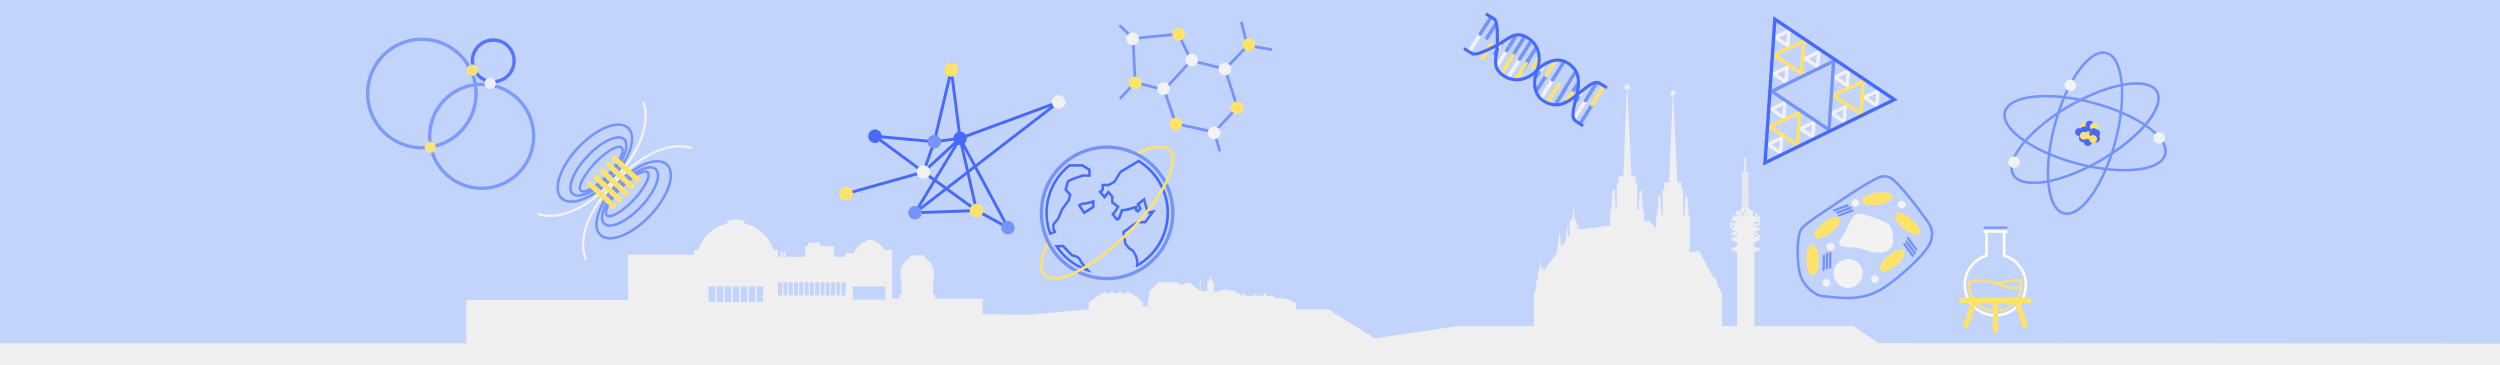 <?xml version="1.0" encoding="UTF-8" standalone="no"?>
<svg
   xmlns:dc="http://purl.org/dc/elements/1.1/"
   xmlns:cc="http://creativecommons.org/ns#"
   xmlns:rdf="http://www.w3.org/1999/02/22-rdf-syntax-ns#"
   xmlns:svg="http://www.w3.org/2000/svg"
   xmlns="http://www.w3.org/2000/svg"
   xmlns:sodipodi="http://sodipodi.sourceforge.net/DTD/sodipodi-0.dtd"
   xmlns:inkscape="http://www.inkscape.org/namespaces/inkscape"
   viewBox="0 0 2500 365.17"
   version="1.1"
   id="svg392"
   sodipodi:docname="zahlavi.svg"
   inkscape:version="0.92.1 r15371">
  <rect x="0" y="0" width="2500" height="365.17" fill="#333333" stroke="none"/>
  <sodipodi:namedview
     pagecolor="#ffffff"
     bordercolor="#666666"
     borderopacity="1"
     objecttolerance="10"
     gridtolerance="10"
     guidetolerance="10"
     inkscape:pageopacity="0"
     inkscape:pageshadow="2"
     inkscape:window-width="960"
     inkscape:window-height="1182"
     id="namedview394"
     showgrid="false"
     inkscape:zoom="0.2768"
     inkscape:cx="1097.8715"
     inkscape:cy="131.4119"
     inkscape:window-x="0"
     inkscape:window-y="0"
     inkscape:window-maximized="0"
     inkscape:current-layer="svg392" />
  <defs
     id="defs4">
    <style
       id="style2">.cls-1{fill:#c3d4fc;}.cls-2,.cls-4,.cls-9{fill:blue;}.cls-3{fill:#efefef;}.cls-4{font-size:20.98px;font-family:NeueHaasUnicaPro-Regular, Neue Haas Unica Pro;}.cls-5{letter-spacing:-0.02em;}.cls-6{letter-spacing:0.01em;}.cls-7{letter-spacing:-0.01em;}.cls-8{letter-spacing:-0.02em;}.cls-9{font-size:43.72px;font-family:NeueHaasUnicaPro-Bold, Neue Haas Unica Pro;font-weight:700;}.cls-10{letter-spacing:-0.03em;}.cls-11{letter-spacing:0.01em;}.cls-12{font-size:34.97px;}.cls-13{letter-spacing:-0.01em;}.cls-14{letter-spacing:0.01em;}.cls-15{letter-spacing:0em;}.cls-16{letter-spacing:-0.03em;}.cls-17{fill:none;stroke:blue;stroke-miterlimit:10;stroke-width:4px;}.cls-18{fill:#fff;}.cls-19{fill:#ffe368;}.cls-20{fill:#7594f9;}.cls-21{fill:#f2f2f2;}.cls-22{fill:#486afc;}.cls-23{opacity:0.89;}</style>
  </defs>
  <title
     id="title6">zahlavi_bile_vystupy_novyvizual</title>
  <polygon
     style="fill:#c3d4fc"
     id="polygon8"
     points="0,0 0,365.01 2500,357.76 2500,0 "
     class="cls-1" />
  <path
     style="fill:#efefef"
     inkscape:connector-curvature="0"
     id="path12"
     d="M 1878.51,343.1 1853.26,326 h -98.92 v -74.17 c 3.34,-0.56 5.5,-1.44 5.5,-2.43 0,-0.99 -2.16,-1.86 -5.5,-2.42 v -5 c 3.34,-0.61 5.5,-1.56 5.5,-2.63 0,-0.42 -0.35,-0.83 -1,-1.21 a 1.58,1.58 0 1 0 -2.08,-1.5 1.69,1.69 0 0 0 0.17,0.71 23.29,23.29 0 0 0 -2.6,-0.62 v -4.83 c 3.34,-0.64 5.5,-1.63 5.5,-2.74 0,-1.11 -2.16,-2.1 -5.5,-2.73 V 222 a 17.36,17.36 0 0 0 3.43,-1 1,1 0 0 0 0,0.3 1.06,1.06 0 1 0 1.34,-1 1.59,1.59 0 0 0 0.78,-1.2 c 0,-0.5 -0.38,-1 -1,-1.4 h 0.2 a 1,1 0 1 0 -0.69,-0.3 20.62,20.62 0 0 0 -6.17,-1.62 3.59,3.59 0 0 0 -2.45,-6.23 h -0.27 l -1.47,-3.72 v -1.87 h 1 v -0.51 h -1 v -3.75 h 1 v -0.52 h -1 v -3.78 h 1 v -0.51 h -1 v -3.76 h 1 v -0.52 h -1 v -3.75 h 1 v -0.52 h -1 v -3.79 h 1 V 182 h -1 v -3.79 h 1 v -0.51 h -1 v -3.8 h 1 v -0.51 h -1 v -1.89 h -1.11 v 0 l -1.2,1.19 v -1.24 h 0.28 v -2.34 h -0.51 v -0.47 h 0.51 v -2.34 h -0.51 v -0.49 h 0.51 v -2.33 h -0.51 v -0.49 h 0.51 v -2.34 h -0.51 v -0.62 h 0.51 v -2.34 h -1.66 v 2.34 h 0.51 v 0.62 h -0.51 v 2.34 h 0.51 v 0.49 h -0.51 v 2.33 h 0.51 v 0.49 h -0.51 v 2.34 h 0.51 v 0.47 h -0.51 v 2.34 h 0.27 v 1.24 l -1.19,-1.19 v 0 h -1.11 v 1.89 h -1 v 0.51 h 1 v 3.8 h -1 v 0.51 h 1 V 182 h -1 v 0.52 h 1 v 3.79 h -1 v 0.52 h 1 v 3.75 h -1 v 0.52 h 1 v 3.76 h -1 v 0.51 h 1 v 3.76 h -1 v 0.52 h 1 v 3.75 h -1 v 0.51 h 1 v 1.87 c 0,0 -1.09,2.76 -2.19,5.52 a 2.44,2.44 0 1 0 -1.71,4.22 l -0.14,0.34 c -4,0.65 -6.7,1.82 -6.7,3.15 0,1.33 2.16,2.25 5.51,2.92 v 1.32 a 2.11,2.11 0 1 0 -2.14,3.61 c -2.1,0.6 -3.37,1.38 -3.37,2.23 0,1.11 2.16,2.1 5.51,2.74 v 4.83 c -3.35,0.61 -5.51,1.56 -5.51,2.62 0,1.06 2.16,2 5.51,2.63 v 5 c -3.35,0.56 -5.51,1.43 -5.51,2.42 0,0.99 2.16,1.87 5.51,2.43 V 326 h -278.54 l -83.7,12.33 -51.8,7.63 -19.19,2.83 54.56,1 32.19,0.56 3.63,0.07 v 0 l 508.08,8.91 z m -132.79,-134.65 0.5,1.12 -0.4,2.53 c -0.03,-1.25 -0.07,-2.55 -0.1,-3.65 z m 2.71,1.29 -0.16,0.06 v -0.56 z m -1.56,5.61 h -0.78 l 0.2,-1 a 3.48,3.48 0 0 0 0.58,1 z m 0,-11.41 v 1.11 l -1.11,-1.11 z m -1.14,-0.51 1.14,-1.14 v 1.14 z m 1.14,-3.75 v 1.12 l -1.13,-1.12 z m -1.13,-0.52 1.13,-1.13 v 1.13 z m 1.13,-3.76 v 1.13 l -1.13,-1.13 z m -1.13,-0.51 1.13,-1.13 v 1.13 z m 1.13,-3.76 v 1.13 l -1.13,-1.13 z m -1.13,-0.52 1.13,-1.12 v 1.12 z m 1.13,-3.75 V 188 l -1.13,-1.12 z m -1.13,-0.52 1.13,-1.12 v 1.12 z m 1.13,-3.79 v 1.12 l -1.13,-1.12 z m -1.13,-0.52 1.13,-1.12 V 182 Z m 1.13,-3.79 v 1.13 l -1.13,-1.13 z m -1.13,-0.51 1.13,-1.13 v 1.13 z m 1.13,-5.44 v 1.13 h -1.13 z m 0,1.64 v 1.13 l -1.13,-1.13 z m -1.2,0.66 1.2,1.2 v 0.08 l -1.2,1.19 z m 0,4.31 1.2,1.2 v 0.08 l -1.2,1.19 z m 0,4.31 1.2,1.2 v 0.08 l -1.2,1.19 z m 0,4.31 1.2,1.19 v 0 l -1.2,1.19 z m 0,4.27 1.2,1.2 v 0 l -1.2,1.2 z m 0,4.27 1.2,1.2 v 0 l -1.2,1.2 z m 0,4.28 1.2,1.19 v 0 l -1.2,1.19 z m 0,4.25 1.2,1.19 v 0 l -0.33,2.07 -0.87,-2.07 z m -1,3.72 0.26,7 v 0 l -0.88,-5.47 z m -1.28,-36 1.12,1.13 h -1.12 z m 0,1.64 h 1.12 l -1.12,1.13 z m 0,1.86 1.19,-1.2 v 2.47 l -1.19,-1.19 z m 0,0.81 1.13,1.13 h -1.13 z m 0,1.64 h 1.12 l -1.12,1.13 z m 0,1.86 1.19,-1.2 v 2.47 l -1.19,-1.19 z m 0,0.81 1.12,1.12 h -1.12 z m 0,1.64 h 1.12 l -1.12,1.12 z m 0,1.86 1.19,-1.2 v 2.47 l -1.19,-1.19 z m 0,0.81 1.13,1.12 h -1.13 z m 0,1.64 h 1.12 l -1.12,1.12 z m 0,1.85 1.19,-1.19 V 190 l -1.19,-1.19 z m 0,0.78 1.13,1.12 h -1.13 z m 0,1.64 h 1.12 l -1.12,1.13 z m 0,1.86 1.19,-1.2 v 2.44 l -1.19,-1.2 z m 0,0.77 1.13,1.13 h -1.13 z m 0,1.64 h 1.12 l -1.12,1.13 z m 0,1.86 1.19,-1.2 v 2.44 l -1.19,-1.2 z m 0,0.77 1.13,1.13 h -1.13 z m 0,1.65 h 1.12 l -1.12,1.12 z m 0,1.85 1.19,-1.19 v 2.41 l -1.19,-1.19 z m 0,0.76 1.14,1.14 h -1.14 z m 0,1.65 h 1.11 l -1.11,1.11 z m 0,1.84 1.19,-1.19 v 1.22 c 0,0 -0.34,0.88 -0.85,2.14 l -0.34,-2.14 z m -0.36,3.87 v 0 0.05 c 0,0 -0.03,-0.04 -0.03,-0.07 z m -0.34,3.54 0.69,-1.71 0.76,3.88 c -0.57,0 -1.13,0 -1.68,0.07 0.01,-0.65 0.08,-1.45 0.17,-2.26 z m -3.16,2.09 a 2.37,2.37 0 0 0 1.2,-2.94 l 1.26,-3.1 -0.33,3.89 c -0.37,0.94 -0.72,1.79 -1,2.45 q -0.67,0.06 -1.32,0.15 z m -8,6.93 a 1.38,1.38 0 1 0 1.38,1.38 1.37,1.37 0 0 0 -1.43,-1.4 z m 0,10.79 a 0.85,0.85 0 0 0 -0.84,0.85 0.85,0.85 0 0 0 1.69,0 0.85,0.85 0 0 0 -0.9,-0.87 z m 3.07,-1.3 a 2.15,2.15 0 1 0 2.15,2.15 2.15,2.15 0 0 0 -2.2,-2.17 z m 21.69,0.67 a 1.48,1.48 0 1 0 1.48,1.48 1.48,1.48 0 0 0 -1.53,-1.5 z m 0,-8.89 a 1.48,1.48 0 1 0 1.48,1.48 1.48,1.48 0 0 0 -1.53,-1.5 z m 2.54,-0.53 a 1.17,1.17 0 1 0 1.16,1.16 1.16,1.16 0 0 0 -1.21,-1.13 z m 1.06,3.28 a 0.85,0.85 0 1 0 0,1.69 0.85,0.85 0 0 0 0,-1.69 z m -28.67,-1 a 1.24,1.24 0 1 0 1.23,1.23 1.23,1.23 0 0 0 -1.28,-1.27 z m 25.07,-12.31 a 1.48,1.48 0 1 0 1.48,1.48 1.48,1.48 0 0 0 -1.53,-1.52 z m -22.64,2 a 1,1 0 1 0 1,1 0.95,0.95 0 0 0 -1.05,-1.03 z"
     class="cls-3" />
  <path
     style="fill:#efefef"
     inkscape:connector-curvature="0"
     id="path14"
     d="m 1328.2,309.33 h -32.37 l -0.14,-5.92 0.91,-0.15 -9.6,-4.26 -5,-0.42 v -2.17 h -1 v 2.08 l -6.88,-0.57 -1.24,-2 h -1 v -0.51 h -1 v 0.51 h -4.37 v -2.05 h -2.72 v 2.05 h -2.41 v -1.47 h -1.57 v 1.47 h -3 v -1.83 h -1.61 v 1.83 h -0.8 v -1.83 h -0.92 v 1.83 h -2.74 l -6.16,-0.51 v -2.36 H 1243 v 2.23 l -1.65,-0.14 -8.09,-4.42 -8.65,-0.69 v -1.63 h -0.92 v 1.6 l -1.52,-0.13 -3.62,1.7 h -2.76 l -0.72,0.75 -1.09,-0.58 v -7.78 h 0.4 v -1 h -0.54 l -1.24,-2.12 -1.26,-1.07 v -1.06 l -0.37,-2.15 h -0.61 l -0.6,2.18 v 1.06 l -1.35,1.18 -1.21,1.95 h -0.26 v 0.82 h 0.27 V 291 l -2.53,-0.11 v 0.91 h -1.66 v -0.58 h -2.26 v -11.36 h -0.58 v 2.52 h -0.53 v 3.49 h 0.53 v 4.89 l -10.24,-7.8 h -4.79 l -2.64,1.72 -2.3,-0.05 -2.13,-2.3 h -19.64 l -10.12,9.88 h 0.75 v 5.51 l -1.15,1.38 v 7.07 l -5.46,-0.06 v -3.31 h 1.46 l -5.94,-4.49 v -1.83 h -1.07 v 1 l -5.55,-4.2 h -2.76 V 292 h -2.22 v 1.34 h -5.21 V 292 h -2.22 v 1.34 h -5.82 V 292 h -2.23 v 1.34 h -5 V 292 h -2.22 v 1.34 h -2 l -12.87,9 v 7 l -58.25,5.31 3.33,49.12 367.48,-9 z"
     class="cls-3" />
  <path
     style="fill:#efefef"
     inkscape:connector-curvature="0"
     id="path16"
     d="M 2500,343.68 V 365 H 1160.55 l 110.11,-7 v 0 l 103.09,-6.6 16.84,-1.08 3.2,-0.2 117.42,-7.52 22.65,0.05 v -48.73 l 2.43,-5.68 v -6.89 l 1.35,-1.87 1.49,-13.13 0.64,5.2 c 0.29,-6.12 0.57,-12.1 0.57,-12.49 l 1.74,13.15 c 0.41,-2.68 0.84,-5.54 0.9,-5.86 0,0 0.47,2.11 1,4.37 l 12.9,-17.85 2.83,-21.17 c 0,0 0.69,7.89 1.45,15.25 l 4.82,-6.67 c 0.53,-6.69 1.23,-15.47 1.23,-15.78 0,0 0.49,6.85 0.91,12.82 l 1.62,-2.24 V 222 l 2.94,-3.57 0.71,-12.24 1.14,11.87 2.5,5.76 v 6 l 1,-0.12 0.77,-6.31 c 0,0 0.28,2.82 0.62,6.13 l 30.79,-3.94 V 209.2 h 1.42 v -8.51 h 0.71 v -10.64 h 2.43 v 10.64 h 0.71 v 8.51 h 1.32 v -25.54 h 1.62 v -7.14 h 4.91 l 3.51,-86.82 a 2.58,2.58 0 0 1 0.21,-5.14 v -0.91 0.91 a 2.58,2.58 0 0 1 0.24,5.14 l 4.18,86.82 h 4.2 v 7.14 h 1.62 V 210 h 1.42 v -8.5 h 0.71 v -10.64 h 2.43 v 10.64 h 0.71 v 8.5 h 1.44 v 11.23 l 5.37,-0.69 6.69,8.08 v -13.34 h 1.41 v -8.51 h 0.71 v -10.64 h 2.44 v 10.64 h 0.71 v 8.51 h 1.31 v -25.54 h 1.62 v -7.14 h 4.92 l 3.5,-86.82 a 2.58,2.58 0 0 1 0.21,-5.14 v -0.91 0.91 a 2.58,2.58 0 0 1 0.25,5.14 l 4.18,86.82 h 4.19 v 7.14 h 1.62 v 26.35 h 1.42 v -8.51 h 0.71 v -10.64 h 2.43 v 10.64 h 0.71 v 8.51 h 1.42 V 252 l 9.32,-1 13.86,25.89 4,2.84 v 4.86 l 4.86,8.11 V 343 l 156.57,0.14 z"
     class="cls-3" />
  <path
     style="fill:#efefef"
     inkscape:connector-curvature="0"
     id="path18"
     d="m 1406.29,354.84 -5.82,-0.62 -26.71,-2.86 -15.35,-1.64 -35.41,-3.79 -292.51,-31.29 -48,-0.36 0.3,-15.58 h -47.67 v -4 H 933 v -13.9 h 0.86 V 273 a 16.69,16.69 0 0 0 -9.33,-15 v -2.63 H 909.87 V 258 a 16.67,16.67 0 0 0 -9.33,15 v 7.76 h 0.86 v 13.9 h -2.1 v 4 H 892 V 250 h -7.65 a 16.12,16.12 0 0 0 -10.94,-8.57 v -1.36 h -2.24 v -0.56 h -2.54 v 0.56 h -2.24 v 1.36 A 16.13,16.13 0 0 0 854.29,253 h -8.91 v 3.88 H 834 v -10.76 h -13.7 v -3.48 h -11.95 v 3.48 h -3.28 v 10.75 h -19.51 v -5.07 h -2 v 5.07 h -1.1 v -5.07 h -2 v 5.07 H 777.9 V 250 h -4.47 a 39.48,39.48 0 0 0 -29.21,-26.57 v -2.85 h -3.35 v -0.89 h -10 v 0.89 h -3.35 v 2.85 A 39.48,39.48 0 0 0 698.32,250 H 694 v 4.77 H 628.15 V 300 l -161.81,-0.14 v 2.58 40.9 H 0 V 365 H 1432.11 Z M 715.12,302 h -6.48 v -15.56 h 6.48 z m 8,0 h -6.51 v -15.56 h 6.51 z m 8,0 h -6.51 v -15.56 h 6.51 z m 8,0 h -6.5 v -15.56 h 6.5 z m 8,0 h -6.5 V 286.44 H 747 Z m 8,0 h -6.62 v -15.56 h 6.5 z m 8,0 h -6.49 V 286.44 H 763 Z m 18.94,-6.47 h -4 v -13.27 h 4 z m 5.29,0 h -4 v -13.27 h 4 z m 5.29,0 h -4 v -13.27 h 4 z m 5.29,0 h -4 v -13.27 h 4 z m 5.29,0 h -4 v -13.27 h 4 z m 5.29,0 h -4 v -13.27 h 4 z m 5.29,0 h -4 v -13.27 h 4 z m 5.29,0 h -4 v -13.27 h 4 z m 5.28,0 h -4 v -13.27 h 4 z m 5.29,0 h -4 v -13.27 h 4 z m 5.29,0 h -4 v -13.27 h 4 z m 5.29,0 h -4 v -13.27 h 4 z m 5.29,0 h -4 v -13.27 h 4 z m 40,4.08 h -32.77 v -13.17 h 32.57 z"
     class="cls-3" />
  <g
     id="Vrstva_24"
     data-name="Vrstva 24">
    <path
       class="cls-18"
       d="M1995.3,316.69a31.84,31.84,0,0,1-10-62.05V233.35a6.16,6.16,0,0,0-1.9-.57l.2-2.55h23.83l.13,2.56a7.57,7.57,0,0,0-2.17.48v21.37a31.84,31.84,0,0,1-10,62.05Zm-7.48-83.9v23.74l-.91.27a29.28,29.28,0,1,0,16.79,0l-.91-.27V232.79Z"
       id="path77" />
    <path
       class="cls-19"
       d="M2017.09,300.93a27,27,0,0,0,5.26-13.25,27.66,27.66,0,0,1-5.38,13.26Z"
       id="path79" />
    <path
       class="cls-19"
       d="M2022.5,285.87c0,.61-.08,1.21-.15,1.81.08-.6.14-1.2.18-1.82Z"
       id="path81" />
    <path
       class="cls-19"
       d="M2020.71,286.17l1.79-.3c0-.42,0-.84,0-1.27a27.32,27.32,0,0,0-.61-5.76c-2.78.19-5.54.39-7.58.58a94.36,94.36,0,0,0-17.21,3.18,55.45,55.45,0,0,0-11.25-2.88,35.26,35.26,0,0,0-4.76-.3,69.73,69.73,0,0,0-13,1.42,29.85,29.85,0,0,0-.19,3.3,27.51,27.51,0,0,0,27.32,27.69,27.12,27.12,0,0,0,21.7-10.89h0a27.66,27.66,0,0,0,5.38-13.26c.07-.6.12-1.2.15-1.81l-1.78.3Zm-6.18-4.61c1.42-.14,3.31-.29,5.62-.45a25.48,25.48,0,0,1,.24,3.49c0,.55,0,1.08-.06,1.62a51.07,51.07,0,0,1-6.57.55,25.74,25.74,0,0,1-3-.16,44.83,44.83,0,0,1-10.16-2.75A98.4,98.4,0,0,1,2014.53,281.56Zm1.4,17.32h-.12a26.92,26.92,0,0,1-1.81,2.3h0a25,25,0,0,1-18.73,8.5,25.39,25.39,0,0,1-25.18-25.55c0-.5,0-1,0-1.5a66,66,0,0,1,11-1.08,34,34,0,0,1,4.47.28,47.65,47.65,0,0,1,8.16,1.89c1.13.36,2.24.74,3.33,1.12l1.89.68a51,51,0,0,0,11.59,3.21,29,29,0,0,0,3.2.17,46.08,46.08,0,0,0,6.32-.48h0A24.72,24.72,0,0,1,2015.93,298.88Z"
       id="path83" />
    <path
       class="cls-19"
       d="M2015.93,298.88a24.72,24.72,0,0,0,4.11-10.21,25.54,25.54,0,0,1-4.23,10.22Z"
       id="path85" />
    <path
       class="cls-19"
       d="M2020.09,288.43h0c0,.08,0,.16,0,.24A2,2,0,0,1,2020.09,288.43Z"
       id="path87" />
    <rect
       class="cls-20"
       x="1983.56"
       y="226.52"
       width="23.83"
       height="2.24"
       id="rect89" />
    <path
       class="cls-19"
       d="M2028.77,297.87h-66.93a2.68,2.68,0,0,0,0,5.35h8.93l-7.46,21.72a2.68,2.68,0,1,0,5.06,1.74l8.06-23.46h16.4c0,.13,0,.25,0,.38v26.67a2.68,2.68,0,0,0,2.67,2.67h0a2.68,2.68,0,0,0,2.68-2.67V303.6a2.45,2.45,0,0,0,0-.38h16.4l8.06,23.46a2.68,2.68,0,0,0,5.07-1.74l-7.47-21.72h8.6a2.68,2.68,0,0,0,0-5.35Z"
       id="path91" />
    <path
       class="cls-20"
       d="M2033.52,184.15c-10.55,0-17.93-3-21.26-8.7-4.5-7.74-1-19.4,10-32.83,10.66-13.11,27.15-26.5,46.44-37.7s39.08-18.89,55.75-21.65c17.09-2.84,29-.14,33.46,7.6,9.2,15.83-15.59,46.81-56.42,70.52-19.28,11.2-39.08,18.89-55.75,21.66A74.54,74.54,0,0,1,2033.52,184.15Zm103-99.4a72,72,0,0,0-11.67,1c-16.37,2.72-35.86,10.3-54.88,21.35s-35.27,24.22-45.75,37.09c-10.06,12.37-13.61,23.28-9.75,29.93s15.1,9,30.83,6.36c16.37-2.72,35.86-10.3,54.89-21.34s35.26-24.23,45.74-37.1c10.06-12.36,13.61-23.27,9.75-29.92C2152.85,87.29,2146.09,84.75,2136.52,84.75Z"
       id="path93" />
    <path
       class="cls-20"
       d="M2067,215a13.71,13.71,0,0,1-3.5-.45c-17.7-4.69-22.08-44.12-10-89.76,5.71-21.56,14.28-41,24.11-54.74,10.07-14.08,20.38-20.58,29-18.28h0c8.65,2.29,14.39,13,16.16,30.27,1.73,16.8-.47,37.93-6.19,59.49s-14.27,41-24.1,54.74C2083.78,208.5,2074.85,215,2067,215Zm36.23-161.11c-7,0-15.36,6.25-23.51,17.65-9.65,13.5-18.08,32.64-23.72,53.91s-7.81,42.06-6.11,58.57c1.63,15.85,6.83,26.08,14.27,28s17-4.33,26.29-17.29c9.66-13.5,18.08-32.65,23.72-53.91s7.81-42.06,6.11-58.57c-1.63-15.86-6.83-26.08-14.27-28.06h0A11.09,11.09,0,0,0,2103.22,53.89Z"
       id="path95" />
    <path
       class="cls-20"
       d="M2124.37,171.48c-14.41,0-30.91-2.32-47.66-6.76-21.56-5.72-41-14.28-54.74-24.11-14.09-10.08-20.58-20.39-18.29-29s13-14.39,30.27-16.16c16.81-1.73,37.94.47,59.5,6.19s41,14.28,54.73,24.11c14.09,10.07,20.58,20.38,18.29,29s-13,14.39-30.27,16.16A114.45,114.45,0,0,1,2124.37,171.48ZM2045.79,97.4a112.41,112.41,0,0,0-11.57.56c-15.86,1.63-26.09,6.83-28.06,14.27h0c-2,7.44,4.33,17,17.3,26.29,13.5,9.66,32.64,18.08,53.9,23.72s42.07,7.81,58.58,6.11c15.85-1.62,26.08-6.83,28-14.26s-4.33-17-17.3-26.3c-13.49-9.65-32.64-18.07-53.9-23.71C2076.24,99.69,2060,97.4,2045.79,97.4Z"
       id="path97" />
    <circle
       class="cls-21"
       cx="2014.11"
       cy="162.2"
       r="5.74"
       id="circle99" />
    <circle
       class="cls-21"
       cx="2159.28"
       cy="137.89"
       r="5.74"
       id="circle101" />
    <circle
       class="cls-21"
       cx="2070.39"
       cy="85.34"
       r="5.74"
       id="circle103" />
    <circle
       class="cls-22"
       cx="2083.39"
       cy="133.95"
       r="3.92"
       id="circle105" />
    <circle
       class="cls-22"
       cx="2088.39"
       cy="132.34"
       r="3.92"
       id="circle107" />
    <circle
       class="cls-22"
       cx="2088.23"
       cy="137.66"
       r="3.92"
       id="circle109" />
    <circle
       class="cls-19"
       cx="2084.57"
       cy="126.27"
       r="3.92"
       id="circle111" />
    <circle
       class="cls-22"
       cx="2089.56"
       cy="124.66"
       r="3.92"
       id="circle113" />
    <circle
       class="cls-22"
       cx="2089.4"
       cy="129.99"
       r="3.92"
       id="circle115" />
    <circle
       class="cls-22"
       cx="2091.15"
       cy="134.9"
       r="3.92"
       id="circle117" />
    <circle
       class="cls-22"
       cx="2096.14"
       cy="133.29"
       r="3.92"
       id="circle119" />
    <circle
       class="cls-22"
       cx="2095.98"
       cy="138.61"
       r="3.92"
       id="circle121" />
    <circle
       class="cls-22"
       cx="2082.99"
       cy="138.36"
       r="3.92"
       id="circle123" />
    <circle
       class="cls-22"
       cx="2087.98"
       cy="136.75"
       r="3.92"
       id="circle125" />
    <circle
       class="cls-22"
       cx="2087.82"
       cy="142.07"
       r="3.92"
       id="circle127" />
    <circle
       class="cls-22"
       cx="2079.04"
       cy="132.05"
       r="3.92"
       id="circle129" />
    <circle
       class="cls-22"
       cx="2084.03"
       cy="130.44"
       r="3.92"
       id="circle131" />
    <circle
       class="cls-19"
       cx="2083.87"
       cy="135.76"
       r="3.92"
       id="circle133" />
    <circle
       class="cls-22"
       cx="2088.93"
       cy="128.39"
       r="3.92"
       id="circle135" />
    <circle
       class="cls-19"
       cx="2093.93"
       cy="126.78"
       r="3.92"
       id="circle137" />
    <circle
       class="cls-22"
       cx="2093.76"
       cy="132.1"
       r="3.92"
       id="circle139" />
    <circle
       class="cls-19"
       cx="2088.24"
       cy="135.31"
       r="3.92"
       id="circle141" />
    <circle
       class="cls-22"
       cx="2093.24"
       cy="133.7"
       r="3.92"
       id="circle143" />
    <circle
       class="cls-19"
       cx="2093.08"
       cy="139.02"
       r="3.92"
       id="circle145" />
    <path
       class="cls-20"
       d="M610,239.57c-4.29,0-7.86-1.23-10.46-3.7-4.8-4.54-5.61-12.59-2.29-22.68,3.21-9.76,9.94-20.38,18.94-29.9,19.14-20.21,41.8-28.78,51.59-19.51,4.8,4.54,5.61,12.6,2.29,22.68-3.21,9.77-9.94,20.38-18.94,29.9s-19.24,16.82-28.82,20.56A34.4,34.4,0,0,1,610,239.57Zm47.21-77c-10.51,0-25.85,8.41-39.15,22.47-8.76,9.24-15.28,19.52-18.38,28.93-3,9.09-2.42,16.2,1.62,20s11.17,4,20.08.52c9.23-3.61,19.13-10.69,27.88-19.93s15.28-19.53,18.38-28.94c3-9.09,2.42-16.2-1.62-20A12.42,12.42,0,0,0,657.16,162.59Z"
       id="path147" />
    <path
       class="cls-20"
       d="M609.81,226.83a9,9,0,0,1-6.4-2.24c-3.32-3.14-3.48-9.06-.47-16.66,2.87-7.24,8.29-15.29,15.28-22.67,14.94-15.78,31.83-23.23,38.46-16.95h0c6.63,6.28.12,23.55-14.82,39.33-7,7.38-14.72,13.24-21.79,16.5A25.36,25.36,0,0,1,609.81,226.83Zm40.47-58.18c-6.91,0-18.63,6.16-30.2,18.37-6.77,7.15-12,14.91-14.76,21.85-2.56,6.47-2.62,11.52-.15,13.86s7.51,2,13.83-.92c6.77-3.12,14.23-8.78,21-15.93,14.88-15.72,19.73-31.15,14.92-35.71A6.6,6.6,0,0,0,650.28,168.65Z"
       id="path149" />
    <path
       class="cls-20"
       d="M609.35,217.44a4.7,4.7,0,0,1-3.34-1.18c-2.18-2.06-1.76-6.24,1.21-12.07a88.17,88.17,0,0,1,29.3-30.95c5.66-3.29,9.8-3.93,12-1.87s1.76,6.23-1.21,12.06a78.6,78.6,0,0,1-12.75,17.28A78.63,78.63,0,0,1,618,214.39C614.5,216.41,611.58,217.44,609.35,217.44Zm35.79-44.69c-1.5,0-3.91.72-7.33,2.71a85.47,85.47,0,0,0-28.3,29.89c-2.71,5.32-2.67,8.16-1.74,9s3.78.77,8.94-2.22a76.38,76.38,0,0,0,16-13.22A76.18,76.18,0,0,0,645,182.27c2.7-5.31,2.67-8.15,1.73-9h0A2.26,2.26,0,0,0,645.14,172.75Z"
       id="path151" />
    <path
       class="cls-21"
       d="M585.33,260.28c-.18-.31-4.5-7.8-3.06-21.36,1.32-12.36,7.92-32.36,31.89-57.51S658,148.27,670.46,146c13.67-2.5,21.54,1,21.87,1.18l-.94,2c-.07,0-7.7-3.41-20.73-1-12.09,2.26-31.43,10.12-54.88,34.73s-29.94,44-31.26,56c-1.42,12.9,2.7,20.12,2.74,20.19Z"
       id="path153" />
    <path
       class="cls-20"
       d="M571.28,202.92c-4.25,0-7.88-1.2-10.55-3.73-4.8-4.54-5.61-12.6-2.29-22.69,3.21-9.76,9.94-20.38,18.95-29.89,19.13-20.22,41.79-28.79,51.59-19.52s2.47,32.37-16.66,52.58C598.4,194.37,582.62,202.92,571.28,202.92Zm47.13-77c-10.51,0-25.86,8.42-39.16,22.47-8.75,9.25-15.28,19.52-18.38,28.94-3,9.09-2.41,16.2,1.62,20,8.61,8.14,30.12-.57,48-19.42s25.36-40.81,16.75-49A12.4,12.4,0,0,0,618.41,125.9Z"
       id="path155" />
    <path
       class="cls-20"
       d="M578.16,196.88a9,9,0,0,1-6.37-2.22c-6.63-6.28-.13-23.56,14.81-39.33s31.82-23.23,38.46-17h0c6.63,6.27.12,23.55-14.82,39.33C598.89,189.7,586.41,196.88,578.16,196.88Zm40.5-58.16c-6.91,0-18.64,6.15-30.2,18.37-14.88,15.72-19.72,31.15-14.91,35.7s20-1.13,34.83-16.84,19.73-31.16,14.91-35.71h0A6.51,6.51,0,0,0,618.66,138.72Z"
       id="path157" />
    <path
       class="cls-20"
       d="M583.3,192.78A4.67,4.67,0,0,1,580,191.6c-2.17-2.06-1.76-6.23,1.21-12.07a88.17,88.17,0,0,1,29.3-30.95c5.66-3.28,9.81-3.93,12-1.87,4.73,4.48-3.66,18.46-14,29.34a78.63,78.63,0,0,1-16.55,13.68C588.45,191.76,585.53,192.78,583.3,192.78Zm35.79-44.69c-1.5,0-3.91.72-7.33,2.71a85.39,85.39,0,0,0-28.3,29.9c-2.71,5.31-2.67,8.15-1.74,9s3.78.76,8.94-2.23a76.07,76.07,0,0,0,16-13.22c12.07-12.75,16.33-23.57,14.06-25.72A2.26,2.26,0,0,0,619.09,148.09Z"
       id="path159" />
    <path
       class="cls-21"
       d="M556.5,216.58c-12.3,1.55-19.31-2-19.61-2.16l1-2-.52,1,.52-1c.07,0,7.51,3.77,20.31,1.63,11.88-2,30.93-9.53,54.2-34.28s30.06-44.5,31.65-56.7c1.72-13.15-2.07-20.57-2.11-20.65l2-1c.16.32,4.12,8,2.37,21.77-1.59,12.56-8.49,32.85-32.27,58.15s-43.41,33-55.68,35Z"
       id="path161" />
    <rect
       class="cls-19"
       x="599.13"
       y="176.28"
       width="5.33"
       height="37.54"
       rx="2.67"
       ry="2.67"
       transform="translate(48.03 500.9) rotate(-46.87)"
       id="rect163" />
    <rect
       class="cls-19"
       x="605.2"
       y="169.79"
       width="5.33"
       height="37.54"
       rx="2.67"
       ry="2.67"
       transform="translate(54.69 503.28) rotate(-46.87)"
       id="rect165" />
    <rect
       class="cls-19"
       x="611.28"
       y="163.31"
       width="5.33"
       height="37.54"
       rx="2.67"
       ry="2.67"
       transform="translate(61.34 505.66) rotate(-46.87)"
       id="rect167" />
    <rect
       class="cls-19"
       x="617.35"
       y="156.83"
       width="5.33"
       height="37.54"
       rx="2.67"
       ry="2.67"
       transform="translate(67.99 508.05) rotate(-46.87)"
       id="rect169" />
    <rect
       class="cls-19"
       x="623.43"
       y="150.34"
       width="5.33"
       height="37.54"
       rx="2.67"
       ry="2.67"
       transform="translate(74.65 510.43) rotate(-46.87)"
       id="rect171" />
    <path
       class="cls-22"
       d="M977,166.81l81.9-63.15a1.59,1.59,0,0,0-1.53-2.75L961.3,136.32l-9.57-74.6-18.6,78.41-63.22-5.85,50.31,37.13L845.68,192.3l.79,2.83,76.74-21.51,1,.75v0l8.58,6.22-20.37,33.68L976.22,212l35.31,19.33Zm27.3,57.18-26.44-14.48-8.43-36.86,5.22-4ZM952.52,140.8l3.16-.41-28.81,26.53L935.34,143Zm6.94,1.39,6.69,29.28-19.82,15.28-9.61-7Zm4.48,6.46L973.23,166l-4.52,3.5Zm2.93,26,7.4,32.38-25.46-18.46Zm8.72-10.43-13.42-25.06,88-32.44Zm-17.15-27.12-5.47.71L936.18,140l14.69-61.91Zm-78.32,1.1L932.25,143l-9.46,26.67Zm45.7,33.71,27.66-25.48-19.14,31.65Zm9.38,10.42,8.71,6.32-23.5,18.11Zm-15.59,28.75,26.78-20.64,25.87,18.76Z"
       id="path173" />
    <circle
       class="cls-22"
       cx="875.02"
       cy="136.23"
       r="6.76"
       id="circle175" />
    <circle
       class="cls-21"
       cx="923.51"
       cy="172.01"
       r="6.76"
       id="circle177" />
    <circle
       class="cls-20"
       cx="934.26"
       cy="141.7"
       r="6.76"
       id="circle179" />
    <circle
       class="cls-19"
       cx="846.08"
       cy="193.72"
       r="6.76"
       id="circle181" />
    <circle
       class="cls-20"
       cx="915.1"
       cy="212.68"
       r="6.76"
       id="circle183" />
    <circle
       class="cls-19"
       cx="976.57"
       cy="210.48"
       r="6.76"
       id="circle185" />
    <circle
       class="cls-22"
       cx="960.08"
       cy="138.33"
       r="6.76"
       id="circle187" />
    <circle
       class="cls-20"
       cx="1007.91"
       cy="227.64"
       r="6.76"
       id="circle189" />
    <circle
       class="cls-21"
       cx="1058.64"
       cy="102"
       r="6.76"
       id="circle191" />
    <circle
       class="cls-19"
       cx="951.3"
       cy="69.89"
       r="6.76"
       id="circle193" />
    <g
       class="cls-23"
       id="g207">
      <path
         class="cls-20"
         d="M421.87,41a52.5,52.5,0,1,1-52.5,52.49A52.56,52.56,0,0,1,421.87,41m0-3.42a55.92,55.92,0,1,0,55.92,55.91,55.91,55.91,0,0,0-55.92-55.91Z"
         id="path195" />
      <path
         class="cls-20"
         d="M481.68,86a50.28,50.28,0,1,1-50.28,50.27A50.33,50.33,0,0,1,481.68,86m0-3.42a53.69,53.69,0,1,0,53.69,53.69,53.69,53.69,0,0,0-53.69-53.69Z"
         id="path197" />
      <path
         class="cls-22"
         d="M493.26,41.73a19.14,19.14,0,1,1-19.14,19.14,19.17,19.17,0,0,1,19.14-19.14m0-3.41a22.56,22.56,0,1,0,22.55,22.55,22.56,22.56,0,0,0-22.55-22.55Z"
         id="path199" />
      <circle
         class="cls-19"
         cx="472.4"
         cy="70.18"
         r="5.63"
         id="circle201" />
      <circle
         class="cls-21"
         cx="490.2"
         cy="83.43"
         r="5.63"
         id="circle203" />
      <circle
         class="cls-19"
         cx="430.25"
         cy="147.26"
         r="5.63"
         id="circle205" />
    </g>
    <path
       class="cls-20"
       d="M1216,132.34l22.89-24.64-12.27-38.22L1248.2,47l23.52,4,.46-2.69-22.63-3.87-1.4-1.35-.05,0-5.53-21.66-2.65.67,6,23.31L1224.6,67.61l-32.41-8.18-13-26.85-1,.09c-9,.85-38.35,3.66-44.39,4.39l-13.29-12.73-1.89,2,13.06,12.5,2.06,42.93-14.91,16.18,2,1.85,14.6-15.85,27.73,7.1,11.45,33.93,38.7,8.29,5.15,18.46,2.63-.73ZM1165.84,90.2l25.86-28.08L1224,70.26l11.8,36.75-21.86,23.54-37.13-8Zm23.77-29.84-25.77,28-27.33-7-2-41.63c5-.58,25.41-2.56,43-4.24Z"
       id="path209" />
    <circle
       class="cls-19"
       cx="1178.7"
       cy="34.32"
       r="6.32"
       id="circle211" />
    <circle
       class="cls-21"
       cx="1191.77"
       cy="60.05"
       r="6.32"
       id="circle213" />
    <circle
       class="cls-21"
       cx="1132.68"
       cy="38.83"
       r="6.32"
       id="circle215" />
    <circle
       class="cls-21"
       cx="1163.58"
       cy="88.62"
       r="6.32"
       id="circle217" />
    <circle
       class="cls-21"
       cx="1214.15"
       cy="132.89"
       r="6.32"
       id="circle219" />
    <circle
       class="cls-21"
       cx="1224.89"
       cy="69.08"
       r="6.32"
       id="circle221" />
    <circle
       class="cls-19"
       cx="1135.23"
       cy="82.99"
       r="6.32"
       id="circle223" />
    <circle
       class="cls-19"
       cx="1175.81"
       cy="123.94"
       r="6.32"
       id="circle225" />
    <circle
       class="cls-19"
       cx="1237.11"
       cy="107.65"
       r="6.32"
       id="circle227" />
    <circle
       class="cls-19"
       cx="1248.85"
       cy="44.64"
       r="6.32"
       id="circle229" />
    <path
       class="cls-20"
       d="M1107.12,148.88a64,64,0,1,1-64,64,64,64,0,0,1,64-64m0-3.42a67.39,67.39,0,1,0,67.39,67.39,67.39,67.39,0,0,0-67.39-67.39Z"
       id="path231" />
    <path
       class="cls-22"
       d="M1138.52,162.58a59.29,59.29,0,0,1,.06,100.52,29.11,29.11,0,0,0-1.4-7.39l-.09-.29-.16-.27-3-5-.32-.55-.54-.33-3.11-1.91-3.43-4.14-1.82-10.39c2.21-1.63,6.64-4.91,8.16-6.18a34.8,34.8,0,0,1,5.52-3.2h7.32l.77-1,5.6-7.42,3.87-5.13-6.33,1-.81.14-1.91-5.75-1.09-4.32-.95-3.77-3.09,2.35-3.67,2.81-1.63,1.24.77,1.69-3.27,1-5.79,1.7-5.79,1-1.47.25-.51,1.41c-.08.21-1.83,5-2.42,6.76a4.51,4.51,0,0,1-.75.44l-2.84-3.66,1.34-1.37.19-.2.15-.23,2.47-4,1.26-2-1.91-1.41-4.33-3.19v-5.62l-.65-.73-2.65-3-2.06-2.31-1.89,2.46-1.86,2.44-2.56-3,1.06-.83,1-.77v-4.13h5.07l.58-.33,5-2.8.58-.32.35-.57,6-9.54,17-10.17m-1.24,42.74.07.15,1.36,3-1.23,1.24-.2-.12v-4.24m1.25-45.74-18.82,11.29-6.27,10.07-5,2.8h-7v5.45l-3.19,2.47,6.37,7.43,3.79-5,2.65,3v5.94l5.37,4-2.48,4-2.89,3,5.37,6.93s3.46-1,4-2.48,2.47-6.93,2.47-6.93l5.94-1,5.94-1.75V211l3.12,2,3.94-4-2.1-4.59,3.67-2.8,1.12,4.42,2.63,7.92,3-.5-5.6,7.43h-6.63a40.89,40.89,0,0,0-6.58,3.79c-2,1.65-9.32,7-9.32,7l2.21,12.62,4.14,5,3.46,2.13,3,5s2.27,7.53.81,9.13c-.71.78.42,1.34,1,1.68a61.86,61.86,0,0,0,2-107.68Z"
       id="path233" />
    <path
       class="cls-22"
       d="M1092,203.23v3l-7.51,4.79-3.42-5.4a4.3,4.3,0,0,1,2.24-.67,37,37,0,0,0,8.69-1.74m2.57-3.5s-7.79,2.68-11.26,2.68a7.58,7.58,0,0,0-5.57,2.77l6,9.4,10.87-6.93v-7.92Z"
       id="path235" />
    <path
       class="cls-22"
       d="M1062.37,247.27l8.52,8.68.61.61.84.13c1.44.22,5.44,1.34,6.57,3.82a35.85,35.85,0,0,0,4.6,6.74,58.81,58.81,0,0,1-24.53-19.8l3.39-.18m1-2.62-9,.48a62,62,0,0,0,37.46,27.65s-8.61-9-10.58-13.33-8.52-5.29-8.52-5.29l-9.33-9.51Z"
       id="path237" />
    <path
       class="cls-22"
       d="M1082.1,166.66l6.07,3.88v3.78h-5.76l-.42.15s-4.16,1.48-7.19,2.45a40.22,40.22,0,0,0-7,3.2l-.89.51-.28,1-2,6.93-.4,1.37,1,1.07,3.56,4-1.07,4.62-6.29,8.48-.17.24-.12.27-4.14,9.57-4.23,5.17-.58.71v5l.25.52.8,1.67L1051,232a59.36,59.36,0,0,1,19-65.34h12.13m.75-2.56h-13.78a61.89,61.89,0,0,0-19.56,71.26l7.13-2.86-2-4.14V224.9l4.45-5.45,4.28-9.89,6.61-8.91,1.49-6.44-4.46-5,2-6.93a39.23,39.23,0,0,1,6.51-3c3.11-1,7.27-2.47,7.27-2.47h7.89v-7.76l-7.89-5Z"
       id="path239" />
    <path
       class="cls-19"
       d="M1170.53,149.16c-6-6-18.46-4.44-33.79,3.14l2.89,1.51h0c8.09-3.82,15.05-5.77,20.39-5.77,3.77,0,6.73,1,8.7,2.94,5,5,3.57,16.46-4,31.4-7.85,15.59-21.32,33.31-37.92,49.91s-34.32,30.07-49.91,37.92c-14.94,7.53-26.39,9-31.4,4-4.7-4.7-3.7-15.08,2.65-28.68l0,0-1.51-2.89c-7.41,15.14-8.94,27.37-2.94,33.37,2.51,2.5,6.1,3.7,10.54,3.7,17,0,46.23-17.4,74.41-45.58C1164.21,198.55,1182.61,161.24,1170.53,149.16Z"
       id="path241" />
    <rect
       class="cls-20"
       x="1567.57"
       y="87.1"
       width="13.82"
       height="3.66"
       rx="1.83"
       ry="1.83"
       transform="translate(2489.17 -1195.68) rotate(122.22)"
       id="rect243" />
    <rect
       class="cls-19"
       x="1563.45"
       y="94.68"
       width="12.48"
       height="3.66"
       rx="1.83"
       ry="1.83"
       transform="translate(2488.26 -1180.01) rotate(122.22)"
       id="rect245" />
    <rect
       class="cls-21"
       x="1559.69"
       y="78.44"
       width="22.08"
       height="3.66"
       rx="1.83"
       ry="1.83"
       transform="translate(2476.11 -1205.79) rotate(122.22)"
       id="rect247" />
    <rect
       class="cls-20"
       x="1549.58"
       y="94.47"
       width="22.08"
       height="3.66"
       rx="1.83"
       ry="1.83"
       transform="translate(2474.18 -1172.65) rotate(122.22)"
       id="rect249" />
    <rect
       class="cls-21"
       x="1574.91"
       y="93.23"
       width="9.8"
       height="3.66"
       rx="1.83"
       ry="1.83"
       transform="translate(2502.54 -1190.79) rotate(122.22)"
       id="rect251" />
    <rect
       class="cls-20"
       x="1573.44"
       y="97.11"
       width="7.84"
       height="3.66"
       rx="1.83"
       ry="1.83"
       transform="translate(2502.07 -1182.77) rotate(122.22)"
       id="rect253" />
    <rect
       class="cls-21"
       x="1568.52"
       y="107.33"
       width="23.2"
       height="3.66"
       rx="1.83"
       ry="1.83"
       transform="translate(645.3 1387.75) rotate(-57.78)"
       id="rect255" />
    <rect
       class="cls-20"
       x="1579.14"
       y="90.48"
       width="23.2"
       height="3.66"
       rx="1.83"
       ry="1.83"
       transform="translate(664.51 1388.87) rotate(-57.78)"
       id="rect257" />
    <rect
       class="cls-21"
       x="1464"
       y="40.53"
       width="22.08"
       height="3.66"
       rx="1.83"
       ry="1.83"
       transform="translate(652.75 1267.67) rotate(-57.78)"
       id="rect259" />
    <rect
       class="cls-20"
       x="1474.1"
       y="24.5"
       width="22.08"
       height="3.66"
       rx="1.83"
       ry="1.83"
       transform="translate(671.04 1268.73) rotate(-57.78)"
       id="rect261" />
    <rect
       class="cls-20"
       x="1552.55"
       y="73.54"
       width="24.14"
       height="3.66"
       rx="1.83"
       ry="1.83"
       transform="matrix(-0.53, 0.85, -0.85, -0.53, 2462.59, -1208.13)"
       id="rect263" />
    <rect
       class="cls-19"
       x="1541.5"
       y="91.07"
       width="24.14"
       height="3.66"
       rx="1.83"
       ry="1.83"
       transform="translate(2460.49 -1171.9) rotate(122.22)"
       id="rect265" />
    <rect
       class="cls-21"
       x="1535.18"
       y="86.79"
       width="23.78"
       height="3.66"
       rx="1.83"
       ry="1.83"
       transform="translate(647.24 1350.2) rotate(-57.78)"
       id="rect267" />
    <rect
       class="cls-20"
       x="1546.07"
       y="69.52"
       width="23.78"
       height="3.66"
       rx="1.83"
       ry="1.83"
       transform="translate(666.93 1351.35) rotate(-57.78)"
       id="rect269" />
    <rect
       class="cls-20"
       x="1531.87"
       y="81.01"
       width="19.28"
       height="3.66"
       rx="1.83"
       ry="1.83"
       transform="translate(649.54 1342.8) rotate(-57.78)"
       id="rect271" />
    <rect
       class="cls-19"
       x="1540.7"
       y="67"
       width="19.28"
       height="3.66"
       rx="1.83"
       ry="1.83"
       transform="translate(665.51 1343.73) rotate(-57.78)"
       id="rect273" />
    <rect
       class="cls-20"
       x="1522.87"
       y="69.71"
       width="14.74"
       height="3.66"
       rx="1.83"
       ry="1.83"
       transform="matrix(0.53, -0.85, 0.85, 0.53, 653.84, 1327.99)"
       id="rect275" />
    <rect
       class="cls-19"
       x="1528.77"
       y="61.24"
       width="13.62"
       height="3.66"
       rx="1.83"
       ry="1.83"
       transform="translate(663.5 1328.55) rotate(-57.78)"
       id="rect277" />
    <rect
       class="cls-20"
       x="1520.34"
       y="53.75"
       width="21.51"
       height="3.66"
       rx="1.83"
       ry="1.83"
       transform="translate(2394.46 -1210.11) rotate(122.22)"
       id="rect279" />
    <rect
       class="cls-19"
       x="1510.5"
       y="69.37"
       width="21.51"
       height="3.66"
       rx="1.83"
       ry="1.83"
       transform="translate(2392.58 -1177.83) rotate(122.22)"
       id="rect281" />
    <rect
       class="cls-20"
       x="1574.42"
       y="111.82"
       width="24.14"
       height="3.66"
       rx="1.83"
       ry="1.83"
       transform="translate(644.47 1395.23) rotate(-57.78)"
       id="rect283" />
    <rect
       class="cls-19"
       x="1585.47"
       y="94.29"
       width="24.14"
       height="3.66"
       rx="1.83"
       ry="1.83"
       transform="translate(664.46 1396.4) rotate(-57.78)"
       id="rect285" />
    <rect
       class="cls-21"
       x="1535.84"
       y="67.62"
       width="9.83"
       height="3.66"
       rx="1.83"
       ry="1.83"
       transform="translate(2421 -1197) rotate(122.22)"
       id="rect287" />
    <rect
       class="cls-20"
       x="1533.3"
       y="72.61"
       width="8.61"
       height="3.66"
       rx="1.83"
       ry="1.83"
       transform="translate(2420.4 -1186.71) rotate(122.22)"
       id="rect289" />
    <rect
       class="cls-21"
       x="1502"
       y="66.18"
       width="24.14"
       height="3.66"
       rx="1.83"
       ry="1.83"
       transform="translate(649.28 1312.66) rotate(-57.78)"
       id="rect291" />
    <rect
       class="cls-20"
       x="1513.05"
       y="48.64"
       width="24.14"
       height="3.66"
       rx="1.83"
       ry="1.83"
       transform="translate(669.27 1313.82) rotate(-57.78)"
       id="rect293" />
    <rect
       class="cls-21"
       x="1491.56"
       y="56.52"
       width="20.39"
       height="3.66"
       rx="1.83"
       ry="1.83"
       transform="translate(651.7 1297.74) rotate(-57.78)"
       id="rect295" />
    <rect
       class="cls-20"
       x="1500.9"
       y="41.71"
       width="20.39"
       height="3.66"
       rx="1.83"
       ry="1.83"
       transform="translate(668.59 1298.72) rotate(-57.78)"
       id="rect297" />
    <rect
       class="cls-20"
       x="1506.56"
       y="44.63"
       width="23.78"
       height="3.66"
       rx="1.83"
       ry="1.83"
       transform="translate(2367.35 -1213.4) rotate(122.22)"
       id="rect299" />
    <rect
       class="cls-19"
       x="1495.68"
       y="61.9"
       width="23.78"
       height="3.66"
       rx="1.83"
       ry="1.83"
       transform="translate(2365.27 -1177.71) rotate(122.22)"
       id="rect301" />
    <rect
       class="cls-20"
       x="1496.16"
       y="43.91"
       width="8.69"
       height="3.66"
       rx="1.83"
       ry="1.83"
       transform="translate(2339.23 -1199.3) rotate(122.22)"
       id="rect303" />
    <rect
       class="cls-19"
       x="1495.27"
       y="46.8"
       width="6.83"
       height="3.66"
       rx="1.83"
       ry="1.83"
       transform="translate(2338.88 -1193.34) rotate(122.22)"
       id="rect305" />
    <rect
       class="cls-20"
       x="1481.41"
       y="29.62"
       width="19.4"
       height="3.66"
       rx="1.83"
       ry="1.83"
       transform="translate(2312.74 -1213.28) rotate(122.22)"
       id="rect307" />
    <rect
       class="cls-19"
       x="1472.53"
       y="43.71"
       width="19.4"
       height="3.66"
       rx="1.83"
       ry="1.83"
       transform="matrix(-0.53, 0.85, -0.85, -0.53, 2311.05, -1184.16)"
       id="rect309" />
    <rect
       class="cls-21"
       x="1488.39"
       y="39.33"
       width="11.61"
       height="3.66"
       rx="1.83"
       ry="1.83"
       transform="matrix(-0.53, 0.85, -0.85, -0.53, 2325.68, -1200.99)"
       id="rect311" />
    <rect
       class="cls-20"
       x="1487.14"
       y="43.43"
       width="8.93"
       height="3.66"
       rx="1.83"
       ry="1.83"
       transform="matrix(-0.53, 0.85, -0.85, -0.53, 2325.18, -1192.52)"
       id="rect313" />
    <path
       class="cls-22"
       d="M1582.31,127.14l-6.81-4.29c-6.08-3.83-4.34-11.2-1.17-24.57.26-1.09.54-2.23.81-3.42,3.78-16.1,1.43-24.42-8.63-30.7-9.25-5.77-21.14-.31-28.27,7.2-7.71,8.12-21.55,14.52-35.17,5.85-10.66-6.79-9.51-15-8.29-23.64a79.9,79.9,0,0,0,.89-8.51c.52-15.12-.36-23.51-2.61-24.93l-8-5,1.68-2.67,8,5c3.55,2.23,4.69,10,4.08,27.71a83.74,83.74,0,0,1-.91,8.84c-1.21,8.61-2.09,14.84,6.86,20.53,12,7.64,24.29,1.89,31.18-5.35,8.26-8.7,21.42-14.45,32.23-7.71,13,8.14,13.45,19.52,10,34.1l-.81,3.43c-3.13,13.19-4.24,18.64-.23,21.17l6.81,4.29Z"
       id="path315" />
    <path
       class="cls-22"
       d="M1561.73,105.61c-6,1.66-12.24.9-19.15-3.51-10.75-6.83-11.24-21.2-7-32.4,3.57-9.33,3.45-22.91-8.62-30.44-9-5.62-14.23-2.14-21.48,2.67a81.38,81.38,0,0,1-7.58,4.64c-15.71,8.19-23.22,10.51-26.76,8.28l-8-5,1.68-2.67,7.95,5c2.25,1.42,10.2-1.41,23.62-8.41a79.28,79.28,0,0,0,7.29-4.47c7.29-4.84,14.18-9.41,24.91-2.72,13.69,8.55,13.89,23.79,9.89,34.25-3.7,9.68-3.49,22.76,5.7,28.61,10,6.37,18.53,4.89,31.42-5.45l2.74-2.21c10.7-8.63,16.59-13.39,22.67-9.55l6.81,4.29-1.68,2.67-6.81-4.29c-4-2.53-8.46.82-19,9.34l-2.75,2.21C1572.21,100.83,1567,104.15,1561.73,105.61Z"
       id="path317" />
    <path
       class="cls-20"
       d="M1847.56,299.25a221.11,221.11,0,0,1-22.65-1.59l-2.62-.27c-7.58-.78-18.8-9.51-22.78-20.79s-4.75-41.52,1.14-48.69c4.25-5.18,15.13-12.35,25.64-19.3,3.08-2,6-3.94,8.62-5.75,11.68-8,39.62-26.64,47-27.61,8-1.05,11.85,1.67,25.92,18.18h0c4.74,5.57,10.16,12.84,14.5,18.69l3.46,4.63c6.3,8.36,10.37,15.2,5.25,27.22-5,11.7-33.41,36.8-48,45.77C1871,297.16,1859.53,299.25,1847.56,299.25Zm37-121.64a17.61,17.61,0,0,0-2.34.18c-5.57.73-27.35,14.53-45.88,27.19-2.65,1.81-5.57,3.74-8.65,5.77-9.88,6.52-21.08,13.91-25.08,18.79-4.9,6-4.65,35-.7,46.21,3.84,10.91,14.6,18.47,20.62,19.09l2.62.27c20.35,2.11,37.92,3.94,56.56-7.56,15.66-9.65,42.58-34.34,46.94-44.59,4.6-10.8,1.21-16.52-4.94-24.67l-3.46-4.64c-4.33-5.82-9.71-13.05-14.4-18.56h0C1893.59,180.68,1889.61,177.61,1884.58,177.61Z"
       id="path319" />
    <circle
       class="cls-21"
       cx="1848.08"
       cy="273.45"
       r="14.51"
       id="circle321" />
    <ellipse
       class="cls-19"
       cx="1827.33"
       cy="227.66"
       rx="15.46"
       ry="6.16"
       transform="translate(216.86 1120.61) rotate(-36.11)"
       id="ellipse323" />
    <ellipse
       class="cls-19"
       cx="1812.57"
       cy="259.91"
       rx="6.16"
       ry="15.46"
       transform="translate(-2.53 18.27) rotate(-0.58)"
       id="ellipse325" />
    <ellipse
       class="cls-19"
       cx="1907.56"
       cy="223.87"
       rx="6.16"
       ry="15.46"
       transform="translate(520.24 1552.13) rotate(-50.45)"
       id="ellipse327" />
    <ellipse
       class="cls-19"
       cx="1892.4"
       cy="260.55"
       rx="15.46"
       ry="6.16"
       transform="translate(274.35 1275.93) rotate(-39.95)"
       id="ellipse329" />
    <ellipse
       class="cls-19"
       cx="1877.26"
       cy="198.85"
       rx="15.46"
       ry="6.16"
       transform="translate(-8.36 288.77) rotate(-8.78)"
       id="ellipse331" />
    <path
       class="cls-21"
       d="M1893,237.64c-1.35-11.36-.57-13.57-17.79-19.59s-19.91-6.1-24.74,3.26-5.53,11.61-10,18.34,3.19,7.58,12,7.6,16.42,5.52,26.17,5.4S1894.15,247.52,1893,237.64Z"
       id="path333" />
    <circle
       class="cls-21"
       cx="1830.66"
       cy="246.72"
       r="3.82"
       id="circle335" />
    <circle
       class="cls-21"
       cx="1826.55"
       cy="282.96"
       r="3.82"
       id="circle337" />
    <circle
       class="cls-21"
       cx="1874.9"
       cy="279.12"
       r="3.82"
       id="circle339" />
    <circle
       class="cls-21"
       cx="1855.55"
       cy="202.9"
       r="3.82"
       id="circle341" />
    <circle
       class="cls-21"
       cx="1901.74"
       cy="204.6"
       r="3.82"
       id="circle343" />
    <rect
       class="cls-20"
       x="1900.26"
       y="248.83"
       width="16.63"
       height="2.36"
       rx="1.04"
       ry="1.04"
       transform="translate(985.8 -1439.26) rotate(53.89)"
       id="rect345" />
    <rect
       class="cls-20"
       x="1902.38"
       y="246.29"
       width="16.63"
       height="2.36"
       rx="1.04"
       ry="1.04"
       transform="translate(984.62 -1442.02) rotate(53.89)"
       id="rect347" />
    <rect
       class="cls-20"
       x="1903.74"
       y="242.7"
       width="16.63"
       height="2.36"
       rx="1.04"
       ry="1.04"
       transform="translate(982.28 -1444.59) rotate(53.89)"
       id="rect349" />
    <rect
       class="cls-20"
       x="1837.56"
       y="211.76"
       width="16.63"
       height="2.36"
       rx="1.04"
       ry="1.04"
       transform="translate(38.26 643.18) rotate(-19.97)"
       id="rect351" />
    <rect
       class="cls-20"
       x="1835.7"
       y="209.01"
       width="16.63"
       height="2.36"
       rx="1.04"
       ry="1.04"
       transform="translate(39.08 642.38) rotate(-19.97)"
       id="rect353" />
    <rect
       class="cls-20"
       x="1832.64"
       y="206.71"
       width="16.63"
       height="2.36"
       rx="1.04"
       ry="1.04"
       transform="translate(39.68 641.2) rotate(-19.97)"
       id="rect355" />
    <rect
       class="cls-20"
       x="1821.81"
       y="258.97"
       width="16.63"
       height="2.36"
       rx="1.04"
       ry="1.04"
       transform="translate(1525.13 2083.34) rotate(-88.59)"
       id="rect357" />
    <rect
       class="cls-20"
       x="1818.58"
       y="259.69"
       width="16.63"
       height="2.36"
       rx="1.04"
       ry="1.04"
       transform="translate(1521.25 2080.81) rotate(-88.59)"
       id="rect359" />
    <rect
       class="cls-20"
       x="1815.32"
       y="261.71"
       width="16.63"
       height="2.36"
       rx="1.04"
       ry="1.04"
       transform="translate(1516.05 2079.51) rotate(-88.59)"
       id="rect361" />
    <path
       class="cls-21"
       d="M1789.31,48.72,1772,37.09l18.71-9.16Zm-10.47-11.16,7.47,5,.61-9Z"
       id="path363" />
    <path
       class="cls-21"
       d="M1848.72,88.67,1831.43,77l18.72-9.16Zm-10.47-11.16,7.46,5,.62-9Z"
       id="path365" />
    <path
       class="cls-21"
       d="M1785.29,120.66,1768,109l18.72-9.16Zm-10.47-11.16,7.47,5,.61-9Z"
       id="path367" />
    <path
       class="cls-21"
       d="M1787.57,85.31l-17.28-11.63L1789,64.53ZM1777.1,74.15l7.47,5,.61-9Z"
       id="path369" />
    <path
       class="cls-21"
       d="M1819.18,69.84,1801.9,58.21l18.71-9.15Zm-10.46-11.16,7.46,5,.62-9Z"
       id="path371" />
    <path
       class="cls-21"
       d="M1814.36,140.07l-17.28-11.63,18.71-9.15Zm-10.46-11.16,7.46,5,.62-9Z"
       id="path373" />
    <path
       class="cls-21"
       d="M1782.09,155.86l-17.29-11.62,18.72-9.16Zm-10.47-11.16,7.47,5,.61-9Z"
       id="path375" />
    <path
       class="cls-21"
       d="M1845.61,124.79l-17.29-11.63L1847,104Zm-10.47-11.17,7.47,5,.61-9Z"
       id="path377" />
    <path
       class="cls-21"
       d="M1878.36,108.76l-17.29-11.63L1879.79,88ZM1867.89,97.6l7.47,5,.61-9Z"
       id="path379" />
    <path
       class="cls-19"
       d="M1803,76.62,1770.8,55l34.82-17Zm-25.34-21.17,22.34,15,1.85-26.86Z"
       id="path381" />
    <path
       class="cls-19"
       d="M1862.46,116.75l-32.17-21.64,34.82-17Zm-25.35-21.17,22.34,15,1.85-26.87Z"
       id="path383" />
    <path
       class="cls-19"
       d="M1798.8,148.28l-32.17-21.64,34.83-17Zm-25.35-21.17,22.35,15,1.84-26.86Z"
       id="path385" />
    <path
       class="cls-20"
       d="M1830.47,132.85l-62.09-41.77,67.22-32.89Zm-55.27-41.3,52.27,35.16,4.32-62.85Z"
       id="path387" />
    <path
       class="cls-22"
       d="M1763.09,165.64l10.27-149.52,124.36,83.65Zm13.28-143.38L1766.91,160l124-60.66Z"
       id="path389" />
  </g>
</svg>
